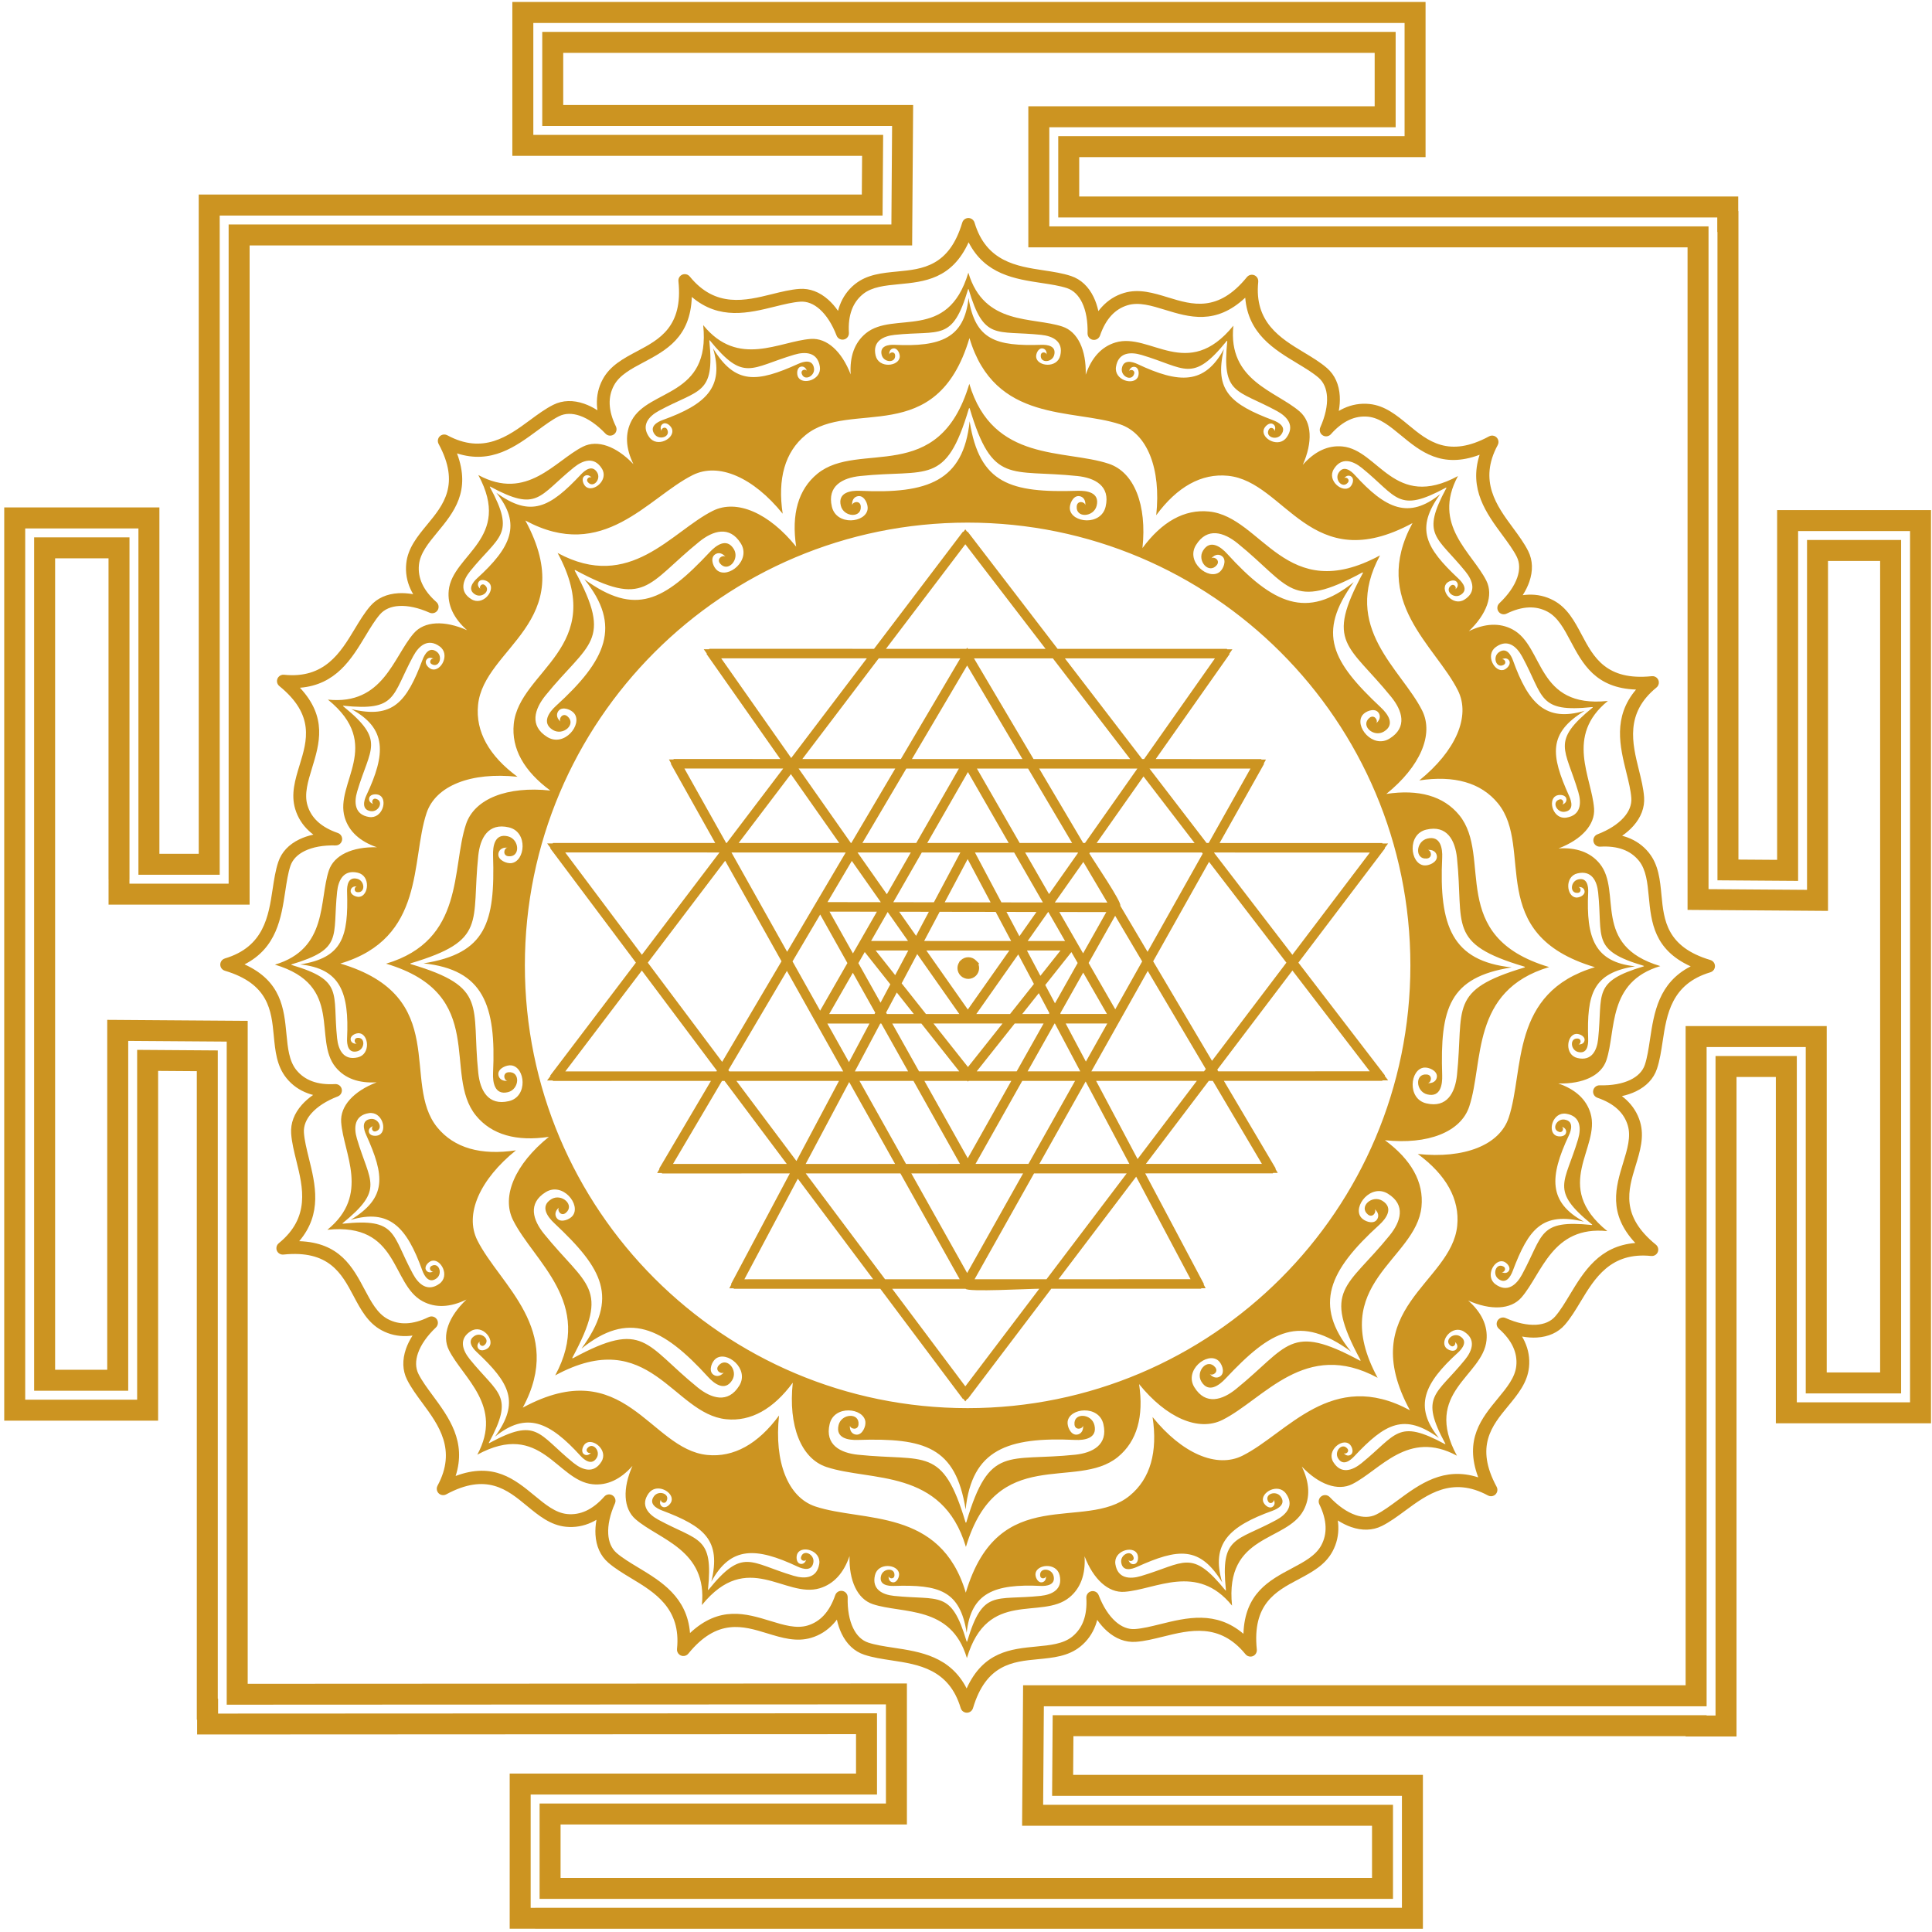 <?xml version="1.0" encoding="UTF-8" standalone="no"?>
<svg
   xmlns:dc="http://purl.org/dc/elements/1.1/"
   xmlns:cc="http://creativecommons.org/ns#"
   xmlns:rdf="http://www.w3.org/1999/02/22-rdf-syntax-ns#"
   xmlns:svg="http://www.w3.org/2000/svg"
   xmlns="http://www.w3.org/2000/svg"
   viewBox="0 0 348 348"
   height="348"
   width="348"
   xml:space="preserve"
   id="svg2"
   version="1.1"><defs
     id="defs6" /><g
     transform="matrix(1.333,0,0,-1.333,0,348)"
     id="g10"><g
       transform="scale(0.1)"
       id="g12"><path
         id="path14"
         style="fill:#cc9421;fill-opacity:1;fill-rule:evenodd;stroke:none"
         d="m 1310,2153.82 c 34.26,-115.11 139.08,-95.11 203.32,-116.5 37.14,-12.36 55.75,-60.19 49.05,-122.86 28.24,38.32 61.06,56.9 97.05,53.27 77.83,-7.83 111.32,-138.55 249.23,-63.93 -57.17,-105.63 31.09,-165.6 61.4,-226.15 17.51,-35.01 -3.16,-81.97 -52.21,-121.56 47.07,7.12 83.41,-2.95 106.3,-30.96 49.49,-60.57 -19.26,-176.69 131.03,-221.43 -115.12,-34.27 -95.12,-139.09 -116.5,-203.33 -12.37,-37.14 -60.19,-55.74 -122.87,-49.05 38.32,-28.24 56.9,-61.054 53.28,-97.047 -7.84,-77.828 -138.56,-111.324 -63.93,-249.234 -105.64,57.172 -165.61,-31.094 -226.16,-61.394 -35,-17.516 -81.97,3.148 -121.56,52.203 7.13,-47.067 -2.94,-83.41 -30.95,-106.297 -60.57,-49.492 -176.69,19.258 -221.44,-131.031 -34.27,115.121 -139.09,95.113 -203.33,116.503 -37.13,12.364 -55.74,60.192 -49.04,122.872 -28.24,-38.325 -61.061,-56.907 -97.049,-53.282 -77.828,7.836 -111.328,138.555 -249.238,63.93 57.172,105.637 -31.094,165.609 -61.391,226.156 -17.519,35.004 3.149,81.971 52.199,121.561 -47.066,-7.13 -83.41,2.94 -106.296,30.95 -49.493,60.58 19.257,176.69 -131.028,221.44 115.117,34.27 95.113,139.09 116.5,203.33 12.363,37.13 60.192,55.74 122.871,49.04 -38.324,28.24 -56.902,61.06 -53.281,97.05 7.836,77.83 138.559,111.33 63.93,249.24 105.636,-57.17 165.609,31.09 226.156,61.39 35.004,17.52 81.977,-3.15 121.567,-52.2 -7.13,47.06 2.94,83.41 30.95,106.3 60.57,49.49 176.69,-19.26 221.44,131.02 z m 157.1,-49.44 c 7.86,22.91 21.33,37.8 40.23,43.49 46.85,14.09 97.48,-53.41 159.29,22.7 -7.75,-74.7 57.59,-88.22 89.58,-115.96 16.59,-14.36 17.74,-41.63 4.21,-72.06 16.04,18.16 34.17,26.76 53.82,24.78 48.66,-4.9 69.61,-86.64 155.85,-39.97 -35.75,-66.06 19.44,-103.56 38.38,-141.42 9.83,-19.62 0.46,-45.26 -23.69,-68.19 21.77,10.63 41.81,11.64 59.21,2.3 43.09,-23.15 31.16,-106.69 128.68,-96.58 -58.3,-47.34 -21.66,-103.11 -18.64,-145.34 1.56,-21.88 -16.91,-41.98 -47.98,-53.93 24.17,1.5 43.08,-5.24 55.57,-20.53 30.95,-37.88 -12.04,-110.49 81.93,-138.47 -71.98,-21.43 -59.47,-86.97 -72.85,-127.15 -6.92,-20.81 -31.68,-32.31 -64.97,-31.46 22.92,-7.86 37.8,-21.33 43.49,-40.23 14.09,-46.84 -53.41,-97.48 22.71,-159.286 -74.71,7.75 -88.23,-57.59 -115.96,-89.582 -14.37,-16.586 -41.64,-17.742 -72.07,-4.215 18.16,-16.035 26.77,-34.168 24.78,-53.812 -4.89,-48.664 -86.63,-69.613 -39.97,-155.852 -66.05,35.746 -103.56,-19.445 -141.41,-38.386 -19.63,-9.825 -45.26,-0.454 -68.2,23.691 10.64,-21.77 11.65,-41.809 2.3,-59.203 -23.14,-43.09 -106.68,-31.16 -96.57,-128.692 -47.34,58.305 -103.11,21.668 -145.34,18.653 -21.89,-1.563 -41.98,16.902 -53.93,47.98 1.49,-24.179 -5.25,-43.082 -20.54,-55.578 -37.88,-30.945 -110.49,12.043 -138.47,-81.93 -21.43,71.985 -86.97,59.473 -127.14,72.852 -20.82,6.926 -32.32,31.68 -31.46,64.973 -7.87,-22.918 -21.33,-37.801 -40.24,-43.493 -46.84,-14.093 -97.47,53.407 -159.282,-22.71 7.75,74.707 -57.59,88.23 -89.582,115.964 -16.586,14.368 -17.742,41.633 -4.211,72.063 -16.035,-18.156 -34.172,-26.762 -53.816,-24.777 -48.664,4.894 -69.61,86.636 -155.848,39.968 35.742,66.055 -19.449,103.559 -38.391,141.414 -9.824,19.625 -0.453,45.262 23.692,68.196 -21.766,-10.637 -41.809,-11.645 -59.203,-2.301 -43.09,23.148 -31.161,106.687 -128.688,96.578 58.301,47.34 21.664,103.105 18.652,145.335 -1.566,21.89 16.899,41.99 47.977,53.93 -24.18,-1.49 -43.082,5.25 -55.578,20.54 -30.942,37.88 12.043,110.49 -81.93,138.47 71.988,21.43 59.473,86.97 72.852,127.14 6.926,20.82 31.683,32.32 64.972,31.46 -22.914,7.87 -37.8,21.34 -43.492,40.24 -14.094,46.84 53.406,97.47 -22.707,159.28 74.707,-7.75 88.227,57.59 115.961,89.59 14.367,16.58 41.637,17.74 72.063,4.21 -18.157,16.03 -26.758,34.17 -24.778,53.81 4.895,48.67 86.637,69.61 39.969,155.85 66.055,-35.74 103.559,19.45 141.418,38.39 19.625,9.82 45.258,0.45 68.191,-23.69 -10.632,21.77 -11.644,41.81 -2.296,59.2 23.148,43.09 106.683,31.16 96.574,128.69 47.344,-58.3 103.111,-21.66 145.341,-18.65 21.89,1.56 41.98,-16.9 53.93,-47.98 -1.49,24.18 5.24,43.08 20.53,55.58 37.88,30.94 110.49,-12.04 138.47,81.93 21.43,-71.99 86.97,-59.47 127.15,-72.85 20.81,-6.93 32.32,-31.69 31.46,-64.97 z m 190.39,45.37 c -46.58,-57.36 -55.58,-36.34 -114.96,-18.72 -15.29,4.54 -31.38,3.33 -34.51,-15.96 -2.89,-17.96 23.11,-25.58 29.32,-14.41 2.13,3.83 1.97,11.88 -2.71,13.85 -2.69,1.13 -7.03,0.64 -9.02,-5.21 1.93,2.88 8.53,1.28 6.9,-3.93 -3.34,-10.67 -18.3,-3.33 -16.59,7.45 1.97,12.44 13.98,9.27 21.25,5.84 56.3,-26.5 90.52,-27.81 116.65,20.26 -13.49,-56.17 9.34,-74.55 66.65,-96.19 7.52,-2.84 18.3,-8.96 10.91,-19.15 -6.43,-8.83 -22.19,-3.44 -17.01,6.46 2.53,4.84 8.33,1.3 7.67,-2.1 2.72,5.55 0,8.96 -2.71,10.06 -4.7,1.91 -10.5,-3.67 -11.7,-7.87 -3.52,-12.29 20.26,-25.29 30.9,-10.54 11.45,15.85 0.92,28.09 -13.1,35.68 -54.32,29.46 -74.57,21.57 -67.05,94.55 -0.02,-0.13 -0.13,0.91 -0.89,-0.07 z m 296.19,-198.14 c -64.99,-35.17 -65.26,-12.31 -113.38,26.69 -12.39,10.06 -27.72,15.09 -37.99,-1.54 -9.54,-15.47 11.57,-32.48 21.57,-24.53 3.43,2.73 6.37,10.22 2.8,13.83 -2.05,2.08 -6.25,3.3 -10.32,-1.35 2.88,1.91 8.36,-2.08 4.85,-6.28 -7.16,-8.57 -18.17,3.93 -12.46,13.24 6.58,10.74 16.46,3.2 21.86,-2.74 41.87,-46.03 73,-60.33 115.53,-25.93 -33.96,-46.73 -19.9,-72.45 24.77,-114.36 5.86,-5.5 13.48,-15.29 2.73,-21.87 -9.31,-5.7 -21.8,5.31 -13.23,12.47 4.19,3.5 8.19,-1.97 6.28,-4.86 4.64,4.07 3.43,8.27 1.35,10.33 -3.61,3.56 -11.1,0.62 -13.83,-2.81 -7.94,-10 9.06,-31.11 24.53,-21.56 16.64,10.27 11.59,25.59 1.55,37.98 -38.92,48 -60.65,48.47 -25.77,113.02 -0.07,-0.12 0.22,0.87 -0.84,0.27 z m 197.81,-296.41 c -73.51,-7.63 -65,13.62 -94.53,68.05 -7.61,14.03 -19.83,24.55 -35.69,13.11 -14.75,-10.64 -1.74,-34.42 10.54,-30.91 4.21,1.21 9.79,7 7.88,11.71 -1.1,2.7 -4.51,5.43 -10.06,2.7 3.4,0.66 6.94,-5.13 2.09,-7.66 -9.89,-5.18 -15.29,10.58 -6.45,17 10.18,7.41 16.43,-3.34 19.15,-10.9 21.07,-58.55 44.35,-83.67 96.81,-68.16 -49.25,-30.18 -46.11,-59.32 -20.88,-115.14 3.31,-7.32 6.6,-19.29 -5.84,-21.25 -10.79,-1.71 -18.12,13.25 -7.46,16.58 5.22,1.64 6.81,-4.95 3.94,-6.9 5.85,2 6.33,6.34 5.2,9.03 -1.97,4.68 -10.02,4.83 -13.84,2.7 -11.17,-6.2 -3.55,-32.21 14.4,-29.3 19.3,3.12 20.51,19.21 15.97,34.5 -17.58,59.25 -37.47,67.99 19.44,114.27 -0.11,-0.08 0.55,0.73 -0.67,0.57 z m 69.32,-349.54 c -70.83,21.08 -54.85,37.45 -61.29,99.05 -1.65,15.87 -8.93,30.27 -27.95,25.77 -17.7,-4.19 -14.79,-31.14 -2.1,-32.6 4.35,-0.49 11.73,2.72 11.76,7.8 0.02,2.92 -2.09,6.75 -8.25,6.35 3.39,-0.69 4.44,-7.39 -1,-7.88 -11.13,-1 -10.08,15.62 0.53,18.18 12.26,2.94 13.91,-9.38 13.53,-17.4 -2.93,-62.15 8.95,-94.27 63.36,-100.02 -57.05,-9.03 -65.3,-37.16 -63.36,-98.38 0.26,-8.04 -1.27,-20.35 -13.53,-17.4 -10.61,2.54 -11.66,19.17 -0.53,18.17 5.44,-0.49 4.39,-7.19 1,-7.88 6.16,-0.4 8.27,3.43 8.25,6.35 -0.03,5.07 -7.41,8.29 -11.76,7.79 -12.69,-1.45 -15.6,-28.4 2.1,-32.58 19.02,-4.51 26.3,9.9 27.95,25.76 6.43,61.47 -8.61,77.15 61.69,98.14 -0.13,-0.04 0.79,0.46 -0.4,0.78 z m -69.72,-349.461 c -57.36,46.581 -36.34,55.591 -18.71,114.961 4.53,15.29 3.33,31.38 -15.97,34.51 -17.95,2.9 -25.58,-23.11 -14.41,-29.31 3.84,-2.14 11.88,-1.98 13.85,2.7 1.13,2.69 0.65,7.03 -5.2,9.03 2.87,-1.94 1.28,-8.54 -3.94,-6.91 -10.66,3.34 -3.33,18.3 7.45,16.59 12.45,-1.97 9.27,-13.98 5.84,-21.25 -26.49,-56.3 -27.8,-90.516 20.27,-116.653 -56.18,13.488 -74.56,-9.336 -96.19,-66.644 -2.84,-7.524 -8.97,-18.301 -19.15,-10.907 -8.84,6.422 -3.45,22.184 6.45,17.004 4.84,-2.531 1.31,-8.324 -2.09,-7.664 5.55,-2.726 8.96,0 10.06,2.707 1.91,4.7 -3.67,10.496 -7.88,11.703 -12.29,3.512 -25.29,-20.269 -10.54,-30.906 15.85,-11.445 28.09,-0.922 35.68,13.102 29.47,54.324 21.58,74.566 94.56,67.054 -0.13,0.02 0.9,0.125 -0.08,0.883 z M 1952.95,660.012 c -35.17,64.992 -12.3,65.261 26.7,113.375 10.05,12.394 15.09,27.722 -1.54,37.992 -15.48,9.547 -32.48,-11.566 -24.53,-21.566 2.72,-3.43 10.22,-6.372 13.83,-2.801 2.07,2.047 3.29,6.254 -1.35,10.324 1.9,-2.887 -2.09,-8.367 -6.28,-4.859 -8.58,7.164 3.92,18.171 13.23,12.464 10.74,-6.578 3.2,-16.461 -2.74,-21.863 -46.02,-41.871 -60.33,-72.992 -25.92,-115.527 -46.73,33.961 -72.45,19.902 -114.37,-24.766 -5.49,-5.867 -15.29,-13.484 -21.87,-2.738 -5.7,9.312 5.31,21.805 12.47,13.23 3.51,-4.187 -1.97,-8.187 -4.86,-6.277 4.08,-4.637 8.28,-3.426 10.33,-1.352 3.56,3.618 0.63,11.106 -2.8,13.829 -10,7.949 -31.12,-9.051 -21.57,-24.524 10.27,-16.637 25.6,-11.594 37.99,-1.551 48,38.922 48.47,60.645 113.02,25.774 -0.13,0.066 0.87,-0.227 0.26,0.836 z M 1656.54,462.203 c -7.62,73.504 13.62,65 68.06,94.524 14.03,7.613 24.54,19.836 13.11,35.691 -10.64,14.75 -34.43,1.746 -30.91,-10.539 1.2,-4.211 7,-9.793 11.7,-7.879 2.7,1.102 5.43,4.516 2.7,10.063 0.67,-3.403 -5.13,-6.942 -7.66,-2.094 -5.18,9.894 10.59,15.289 17,6.453 7.41,-10.184 -3.33,-16.43 -10.9,-19.152 -58.54,-21.071 -83.67,-44.344 -68.16,-96.813 -30.18,49.258 -59.32,46.117 -115.14,20.883 -7.32,-3.305 -19.28,-6.602 -21.25,5.84 -1.71,10.789 13.25,18.117 16.58,7.457 1.65,-5.215 -4.95,-6.809 -6.89,-3.938 1.99,-5.851 6.33,-6.332 9.02,-5.199 4.68,1.969 4.84,10.016 2.7,13.84 -6.19,11.172 -32.2,3.551 -29.3,-14.402 3.12,-19.297 19.21,-20.504 34.5,-15.969 59.25,17.582 67.99,37.476 114.28,-19.442 -0.09,0.11 0.72,-0.547 0.56,0.676 z M 1307,392.879 c 21.09,70.828 37.45,54.851 99.05,61.289 15.87,1.656 30.27,8.93 25.77,27.957 -4.19,17.695 -31.14,14.785 -32.59,2.09 -0.5,-4.348 2.72,-11.727 7.8,-11.758 2.92,-0.016 6.74,2.094 6.34,8.258 -0.68,-3.391 -7.39,-4.442 -7.87,1 -1,11.129 15.62,10.078 18.17,-0.539 2.95,-12.25 -9.37,-13.906 -17.4,-13.528 -62.14,2.934 -94.27,-8.945 -100.02,-63.355 -9.03,57.051 -37.15,65.301 -98.38,63.355 -8.04,-0.257 -20.34,1.278 -17.4,13.528 2.55,10.617 19.17,11.668 18.17,0.539 -0.48,-5.442 -7.18,-4.391 -7.87,-1 -0.4,-6.164 3.43,-8.274 6.34,-8.258 5.08,0.031 8.3,7.41 7.8,11.758 -1.45,12.695 -28.4,15.605 -32.59,-2.09 -4.5,-19.027 9.9,-26.301 25.77,-27.957 61.46,-6.426 77.14,8.609 98.13,-61.691 -0.04,0.132 0.46,-0.782 0.78,0.402 z m -349.457,69.719 c 46.577,57.363 55.587,36.34 114.957,18.715 15.3,-4.536 31.39,-3.329 34.51,15.968 2.9,17.953 -23.1,25.578 -29.31,14.41 -2.13,-3.836 -1.97,-11.882 2.7,-13.851 2.69,-1.133 7.04,-0.645 9.03,5.203 -1.94,-2.875 -8.53,-1.277 -6.9,3.937 3.34,10.661 18.29,3.329 16.58,-7.453 -1.96,-12.441 -13.97,-9.265 -21.24,-5.836 -56.3,26.493 -90.522,27.805 -116.659,-20.265 13.492,56.172 -9.332,74.554 -66.645,96.187 -7.523,2.836 -18.3,8.965 -10.906,19.153 6.422,8.836 22.188,3.441 17.004,-6.457 -2.531,-4.836 -8.324,-1.305 -7.66,2.097 -2.727,-5.551 0,-8.961 2.707,-10.066 4.699,-1.91 10.496,3.676 11.699,7.883 3.512,12.285 -20.265,25.285 -30.906,10.539 -11.445,-15.852 -0.922,-28.09 13.101,-35.684 54.329,-29.465 74.571,-21.574 67.059,-94.555 0.02,0.129 0.125,-0.902 0.879,0.075 z M 661.359,660.742 c 64.989,35.168 65.262,12.301 113.371,-26.699 12.395,-10.051 27.727,-15.09 37.993,1.543 9.55,15.477 -11.567,32.48 -21.567,24.527 -3.426,-2.722 -6.371,-10.218 -2.801,-13.828 2.047,-2.078 6.258,-3.293 10.329,1.348 -2.891,-1.906 -8.371,2.086 -4.864,6.281 7.164,8.574 18.172,-3.926 12.469,-13.234 -6.582,-10.739 -16.465,-3.203 -21.867,2.734 -41.867,46.031 -72.992,60.336 -115.527,25.926 33.96,46.73 19.902,72.453 -24.762,114.371 -5.867,5.492 -13.485,15.289 -2.738,21.867 9.308,5.699 21.8,-5.308 13.226,-12.469 -4.183,-3.504 -8.187,1.973 -6.273,4.864 -4.641,-4.078 -3.43,-8.282 -1.352,-10.332 3.617,-3.563 11.102,-0.629 13.824,2.804 7.95,10 -9.05,31.118 -24.519,21.563 -16.637,-10.27 -11.598,-25.594 -1.551,-37.985 38.918,-48.003 60.641,-48.468 25.77,-113.019 0.066,0.125 -0.223,-0.871 0.839,-0.262 z M 463.547,957.148 c 73.504,7.622 65,-13.617 94.523,-68.054 7.614,-14.028 19.84,-24.547 35.692,-13.114 14.75,10.645 1.746,34.43 -10.539,30.918 -4.207,-1.21 -9.789,-7.003 -7.875,-11.71 1.097,-2.696 4.511,-5.43 10.062,-2.7 -3.406,-0.664 -6.945,5.129 -2.094,7.66 9.891,5.184 15.286,-10.582 6.454,-17 -10.188,-7.406 -16.434,3.336 -19.157,10.899 -21.07,58.547 -44.343,83.672 -96.808,68.16 49.254,30.184 46.117,59.323 20.883,115.143 -3.305,7.32 -6.606,19.28 5.839,21.25 10.786,1.71 18.114,-13.25 7.453,-16.58 -5.21,-1.64 -6.808,4.95 -3.933,6.89 -5.856,-1.99 -6.336,-6.33 -5.203,-9.02 1.972,-4.68 10.019,-4.84 13.844,-2.7 11.171,6.19 3.546,32.2 -14.403,29.3 -19.301,-3.12 -20.508,-19.21 -15.972,-34.5 17.585,-59.25 37.476,-67.99 -19.438,-114.275 0.105,0.082 -0.551,-0.727 0.672,-0.567 z m -69.324,349.542 c 70.828,-21.08 54.851,-37.45 61.289,-99.05 1.656,-15.87 8.929,-30.27 27.957,-25.77 17.699,4.19 14.785,31.14 2.094,32.59 -4.348,0.5 -11.731,-2.71 -11.758,-7.8 -0.02,-2.91 2.09,-6.74 8.258,-6.34 -3.395,0.68 -4.446,7.39 0.996,7.88 11.129,1 10.082,-15.63 -0.536,-18.18 -12.253,-2.95 -13.91,9.37 -13.531,17.4 2.934,62.15 -8.945,94.27 -63.355,100.02 57.051,9.03 65.304,37.15 63.355,98.38 -0.258,8.04 1.278,20.34 13.531,17.4 10.618,-2.55 11.665,-19.17 0.536,-18.17 -5.442,0.48 -4.391,7.18 -0.996,7.88 -6.168,0.39 -8.278,-3.43 -8.258,-6.35 0.027,-5.08 7.41,-8.3 11.758,-7.79 12.691,1.44 15.605,28.39 -2.094,32.58 -19.028,4.5 -26.301,-9.9 -27.957,-25.76 -6.426,-61.47 8.609,-77.15 -61.692,-98.14 0.133,0.04 -0.781,-0.46 0.403,-0.78 z m 69.718,349.46 c 57.364,-46.58 36.34,-55.59 18.719,-114.96 -4.539,-15.3 -3.332,-31.39 15.965,-34.51 17.953,-2.9 25.578,23.11 14.41,29.31 -3.836,2.14 -11.883,1.97 -13.851,-2.7 -1.133,-2.69 -0.645,-7.04 5.207,-9.03 -2.879,1.94 -1.282,8.53 3.933,6.9 10.664,-3.34 3.332,-18.29 -7.453,-16.59 -12.441,1.97 -9.266,13.98 -5.836,21.25 26.492,56.31 27.805,90.52 -20.265,116.66 56.171,-13.49 74.554,9.33 96.187,66.65 2.84,7.52 8.965,18.3 19.156,10.9 8.832,-6.42 3.442,-22.19 -6.457,-17 -4.84,2.53 -1.308,8.32 2.098,7.66 -5.551,2.72 -8.965,0 -10.066,-2.71 -1.911,-4.7 3.671,-10.5 7.878,-11.7 12.286,-3.51 25.289,20.27 10.539,30.91 -15.851,11.44 -28.089,0.92 -35.683,-13.1 -29.465,-54.33 -21.574,-74.57 -94.555,-67.06 0.133,-0.02 -0.902,-0.13 0.074,-0.88 z m 198.145,296.18 c 35.168,-64.99 12.305,-65.26 -26.699,-113.37 -10.051,-12.39 -15.09,-27.73 1.543,-37.99 15.476,-9.55 32.48,11.57 24.531,21.57 -2.727,3.42 -10.223,6.37 -13.832,2.8 -2.078,-2.05 -3.293,-6.26 1.351,-10.33 -1.91,2.89 2.083,8.37 6.282,4.86 8.57,-7.16 -3.93,-18.17 -13.239,-12.47 -10.738,6.58 -3.203,16.47 2.739,21.87 46.027,41.87 60.332,72.99 25.926,115.53 46.726,-33.96 72.449,-19.91 114.367,24.76 5.496,5.87 15.289,13.48 21.867,2.74 5.699,-9.31 -5.309,-21.8 -12.469,-13.23 -3.5,4.18 1.973,8.19 4.863,6.27 -4.074,4.64 -8.277,3.43 -10.332,1.36 -3.562,-3.62 -0.625,-11.11 2.809,-13.83 9.996,-7.95 31.113,9.05 21.559,24.52 -10.266,16.64 -25.59,11.6 -37.985,1.55 -48,-38.92 -48.469,-60.64 -113.015,-25.77 0.121,-0.06 -0.875,0.22 -0.266,-0.84 z m 296.406,197.81 c 7.625,-73.5 -13.617,-65 -68.054,-94.52 -14.028,-7.61 -24.547,-19.84 -13.11,-35.69 10.645,-14.75 34.426,-1.75 30.914,10.54 -1.211,4.21 -7.004,9.79 -11.711,7.87 -2.695,-1.09 -5.429,-4.51 -2.699,-10.06 -0.664,3.41 5.129,6.95 7.66,2.1 5.184,-9.9 -10.582,-15.29 -17,-6.46 -7.406,10.19 3.336,16.44 10.899,19.16 58.547,21.07 83.675,44.34 68.16,96.81 30.183,-49.26 59.319,-46.12 115.149,-20.89 7.32,3.31 19.28,6.61 21.24,-5.84 1.71,-10.78 -13.24,-18.11 -16.58,-7.45 -1.64,5.21 4.96,6.81 6.9,3.93 -1.99,5.86 -6.34,6.34 -9.03,5.21 -4.68,-1.97 -4.83,-10.02 -2.7,-13.85 6.2,-11.17 32.21,-3.54 29.3,14.41 -3.12,19.3 -19.2,20.5 -34.49,15.97 -59.25,-17.59 -68,-37.48 -114.281,19.44 0.086,-0.11 -0.723,0.54 -0.567,-0.68 z m 349.548,69.33 c -21.09,-70.83 -37.46,-54.85 -99.06,-61.29 -15.87,-1.66 -30.27,-8.93 -25.77,-27.96 4.19,-17.7 31.14,-14.78 32.6,-2.09 0.49,4.35 -2.72,11.73 -7.8,11.76 -2.92,0.02 -6.75,-2.09 -6.35,-8.26 0.69,3.39 7.39,4.44 7.88,-1 1,-11.13 -15.62,-10.08 -18.18,0.54 -2.94,12.25 9.38,13.91 17.41,13.53 62.14,-2.93 94.27,8.94 100.01,63.35 9.04,-57.05 37.16,-65.3 98.38,-63.35 8.04,0.26 20.35,-1.28 17.41,-13.53 -2.55,-10.62 -19.18,-11.67 -18.18,-0.54 0.49,5.44 7.19,4.39 7.88,1 0.4,6.17 -3.43,8.28 -6.34,8.26 -5.08,-0.03 -8.3,-7.41 -7.8,-11.76 1.45,-12.69 28.4,-15.61 32.58,2.09 4.51,19.03 -9.89,26.3 -25.76,27.96 -61.47,6.43 -77.15,-8.61 -98.13,61.69 0.03,-0.13 -0.46,0.78 -0.78,-0.4" /><path
         id="path16"
         style="fill:#cc9421;fill-opacity:1;fill-rule:nonzero;stroke:none"
         d="m 1484.19,2190.25 c 1.56,2.07 3.2,4.03 4.92,5.88 8.23,8.9 18.14,15.19 29.67,18.66 20.17,6.06 39.63,0.1 60,-6.14 32.21,-9.86 67.08,-20.54 106.15,27.58 3.01,3.7 8.45,4.26 12.14,1.25 2.35,-1.9 3.43,-4.78 3.14,-7.57 h 0.01 c -5.68,-54.81 30.04,-76.35 61.68,-95.43 11.31,-6.82 22.16,-13.36 31.21,-21.2 10.65,-9.24 16.38,-22.37 17.29,-37.88 0.37,-6.31 -0.08,-13.02 -1.33,-20.04 2.23,1.32 4.48,2.5 6.77,3.56 10.98,5.05 22.52,7.05 34.53,5.85 21.02,-2.12 36.71,-15.07 53.13,-28.62 25.98,-21.44 54.1,-44.64 108.64,-15.13 4.2,2.26 9.44,0.69 11.7,-3.52 1.43,-2.66 1.32,-5.73 -0.01,-8.21 -26.21,-48.46 -1.45,-82.04 20.48,-111.77 7.83,-10.63 15.34,-20.81 20.7,-31.52 6.3,-12.6 6.57,-26.89 1.48,-41.54 l -0.01,-0.03 h 0.01 c -2.08,-5.98 -5.07,-12.03 -8.91,-18.04 2.58,0.36 5.13,0.59 7.67,0.7 12.07,0.46 23.49,-2.11 34.12,-7.81 18.63,-10.01 28.17,-27.97 38.15,-46.77 15.8,-29.75 32.9,-61.94 94.53,-55.56 4.75,0.49 8.99,-2.96 9.47,-7.71 0.32,-3.1 -1.05,-5.99 -3.36,-7.76 -42.52,-34.68 -32.51,-75.12 -23.65,-110.93 3.19,-12.88 6.25,-25.23 7.09,-37.04 1.01,-14.06 -4.22,-27.38 -14.54,-38.98 -4.2,-4.73 -9.27,-9.16 -15.13,-13.24 2.5,-0.65 4.93,-1.4 7.29,-2.27 11.36,-4.2 20.95,-10.95 28.58,-20.29 0.16,-0.19 0.3,-0.38 0.43,-0.57 12.96,-16.24 14.89,-36.29 16.89,-57.26 3.21,-33.52 6.68,-69.79 66.09,-87.48 4.58,-1.37 7.18,-6.18 5.82,-10.76 -0.87,-2.94 -3.17,-5.06 -5.91,-5.85 -52.71,-15.73 -58.94,-56.95 -64.45,-93.45 -1.97,-13.02 -3.86,-25.51 -7.67,-36.93 -4.45,-13.4 -14.38,-23.72 -28.35,-30.48 -5.7,-2.76 -12.09,-4.92 -19.06,-6.45 2.07,-1.56 4.03,-3.2 5.89,-4.91 8.9,-8.24 15.18,-18.14 18.65,-29.68 6.07,-20.17 0.1,-39.63 -6.13,-60 -9.87,-32.21 -20.54,-67.074 27.58,-106.148 3.69,-3.008 4.26,-8.449 1.25,-12.145 -1.9,-2.344 -4.78,-3.429 -7.58,-3.14 v -0.008 c -54.8,5.683 -76.35,-30.039 -95.43,-61.676 -6.82,-11.316 -13.36,-22.16 -21.2,-31.207 -9.23,-10.656 -22.37,-16.387 -37.87,-17.293 -6.31,-0.367 -13.03,0.082 -20.04,1.336 1.31,-2.231 2.5,-4.492 3.56,-6.777 5.05,-10.977 7.05,-22.524 5.84,-34.532 -2.11,-21.019 -15.06,-36.707 -28.61,-53.129 -21.44,-25.98 -44.64,-54.101 -15.13,-108.636 2.26,-4.203 0.68,-9.446 -3.52,-11.707 -2.66,-1.426 -5.74,-1.321 -8.22,0.015 -48.45,26.211 -82.04,1.453 -111.77,-20.48 -10.62,-7.832 -20.8,-15.34 -31.51,-20.699 -12.6,-6.301 -26.9,-6.571 -41.55,-1.485 l -0.02,0.016 -0.01,-0.016 c -5.98,2.078 -12.03,5.071 -18.03,8.91 0.36,-2.574 0.59,-5.132 0.69,-7.668 0.46,-12.066 -2.1,-23.492 -7.81,-34.117 -10,-18.629 -27.97,-28.176 -46.77,-38.156 -29.74,-15.797 -61.94,-32.898 -55.55,-94.527 0.49,-4.746 -2.97,-8.989 -7.71,-9.477 -3.11,-0.312 -6,1.055 -7.76,3.363 -34.69,42.524 -75.12,32.516 -110.93,23.653 -12.89,-3.188 -25.24,-6.25 -37.04,-7.09 -14.07,-1.004 -27.39,4.226 -38.99,14.543 -4.72,4.199 -9.16,9.269 -13.24,15.129 -0.64,-2.5 -1.4,-4.934 -2.27,-7.293 -4.2,-11.356 -10.95,-20.949 -20.29,-28.582 -0.18,-0.153 -0.37,-0.293 -0.56,-0.422 -16.25,-12.961 -36.29,-14.891 -57.27,-16.895 -33.51,-3.207 -69.79,-6.683 -87.48,-66.09 -1.36,-4.578 -6.18,-7.183 -10.75,-5.82 -2.94,0.875 -5.07,3.168 -5.85,5.914 -15.74,52.703 -56.95,58.938 -93.45,64.449 -13.03,1.969 -25.51,3.86 -36.94,7.665 -13.4,4.457 -23.71,14.386 -30.47,28.351 -2.76,5.699 -4.92,12.094 -6.45,19.066 -1.56,-2.07 -3.2,-4.031 -4.92,-5.89 -8.23,-8.899 -18.14,-15.18 -29.67,-18.652 -20.17,-6.067 -39.63,-0.106 -60,6.128 -32.22,9.868 -67.08,20.543 -106.155,-27.578 -3.007,-3.695 -8.449,-4.258 -12.144,-1.25 -2.34,1.899 -3.426,4.782 -3.141,7.575 h -0.004 c 5.68,54.804 -30.043,76.347 -61.679,95.429 -11.313,6.824 -22.16,13.363 -31.203,21.203 -10.661,9.235 -16.391,22.368 -17.297,37.875 -0.364,6.305 0.082,13.024 1.336,20.039 -2.231,-1.316 -4.489,-2.504 -6.778,-3.558 -10.976,-5.051 -22.519,-7.051 -34.527,-5.848 -21.023,2.117 -36.711,15.063 -53.133,28.613 -25.98,21.442 -54.101,44.645 -108.637,15.133 -4.203,-2.258 -9.445,-0.683 -11.707,3.516 -1.425,2.664 -1.316,5.742 0.016,8.215 26.215,48.461 1.453,82.043 -20.48,111.777 -7.832,10.621 -15.34,20.801 -20.696,31.512 -6.304,12.597 -6.57,26.894 -1.488,41.543 l 0.016,0.027 -0.016,0.004 c 2.078,5.984 5.074,12.031 8.91,18.035 -2.574,-0.363 -5.133,-0.59 -7.668,-0.691 -12.066,-0.465 -23.492,2.097 -34.117,7.808 -18.629,10.004 -28.172,27.969 -38.152,46.77 -15.801,29.746 -32.903,61.937 -94.532,55.551 -4.746,-0.485 -8.988,2.968 -9.472,7.714 -0.317,3.106 1.051,5.997 3.363,7.758 42.52,34.692 32.516,75.117 23.648,110.927 -3.187,12.89 -6.25,25.24 -7.089,37.05 -1.004,14.06 4.226,27.38 14.543,38.98 4.199,4.72 9.269,9.16 15.132,13.24 -2.504,0.64 -4.937,1.4 -7.293,2.27 -11.355,4.2 -20.953,10.95 -28.586,20.29 -0.148,0.18 -0.292,0.38 -0.421,0.56 -12.961,16.25 -14.887,36.29 -16.895,57.27 -3.207,33.51 -6.684,69.79 -66.09,87.48 -4.574,1.36 -7.183,6.18 -5.82,10.75 0.875,2.95 3.168,5.07 5.914,5.85 52.703,15.74 58.937,56.95 64.449,93.45 1.973,13.03 3.86,25.52 7.664,36.94 4.457,13.4 14.387,23.71 28.352,30.47 5.699,2.77 12.097,4.92 19.07,6.45 -2.074,1.57 -4.035,3.2 -5.89,4.92 -8.903,8.24 -15.18,18.14 -18.657,29.67 -6.066,20.18 -0.105,39.64 6.133,60 9.863,32.22 20.543,67.08 -27.578,106.16 -3.699,3 -4.262,8.45 -1.254,12.14 1.902,2.34 4.781,3.43 7.578,3.14 v 0.01 c 54.805,-5.68 76.348,30.04 95.426,61.67 6.824,11.32 13.363,22.16 21.203,31.21 9.234,10.66 22.367,16.39 37.875,17.29 6.305,0.37 13.024,-0.08 20.039,-1.33 -1.312,2.23 -2.5,4.49 -3.555,6.78 -5.054,10.97 -7.054,22.52 -5.847,34.52 2.113,21.02 15.062,36.71 28.613,53.14 21.441,25.98 44.641,54.1 15.129,108.63 -2.258,4.21 -0.684,9.45 3.52,11.71 2.66,1.43 5.738,1.32 8.214,-0.02 48.457,-26.21 82.039,-1.45 111.774,20.48 10.621,7.84 20.801,15.34 31.512,20.7 12.609,6.31 26.921,6.57 41.574,1.48 5.984,-2.07 12.031,-5.07 18.039,-8.9 -0.363,2.57 -0.594,5.13 -0.696,7.67 -0.46,12.06 2.102,23.49 7.809,34.11 10.008,18.63 27.969,28.18 46.77,38.16 29.746,15.8 61.937,32.9 55.554,94.53 -0.484,4.74 2.965,8.99 7.711,9.47 3.106,0.32 5.996,-1.05 7.758,-3.36 34.688,-42.52 75.123,-32.52 110.933,-23.65 12.88,3.19 25.24,6.25 37.04,7.08 14.06,1.01 27.39,-4.21 38.98,-14.53 4.73,-4.2 9.16,-9.27 13.24,-15.13 0.65,2.5 1.4,4.93 2.28,7.29 4.2,11.35 10.94,20.95 20.28,28.58 0.19,0.15 0.38,0.29 0.57,0.42 16.24,12.96 36.29,14.89 57.26,16.9 33.52,3.2 69.8,6.68 87.48,66.09 1.37,4.57 6.18,7.18 10.76,5.82 2.94,-0.88 5.06,-3.17 5.85,-5.92 15.73,-52.7 56.95,-58.93 93.45,-64.45 13.03,-1.97 25.51,-3.86 36.94,-7.66 13.39,-4.46 23.71,-14.39 30.47,-28.35 2.76,-5.7 4.92,-12.1 6.45,-19.06 z m 17.57,-5.82 c -6.37,-6.89 -11.5,-16.03 -15.36,-27.26 l -0.02,0.01 c -1.19,-3.47 -4.51,-5.92 -8.37,-5.83 -4.76,0.11 -8.53,4.06 -8.42,8.83 0.43,16.54 -2.17,30.79 -7.41,41.62 -4.73,9.75 -11.62,16.58 -20.32,19.49 -9.71,3.22 -21.65,5.03 -34.1,6.91 -36.3,5.48 -76.67,11.59 -98.92,55.04 -22.64,-49.77 -59.79,-53.34 -94.42,-56.65 -18.32,-1.76 -35.82,-3.43 -48.12,-13.2 l -0.37,-0.32 c -6.91,-5.65 -11.91,-12.75 -15.01,-21.15 -3.28,-8.87 -4.54,-19.29 -3.81,-31.1 h -0.02 c 0.21,-3.65 -1.93,-7.18 -5.53,-8.56 -4.44,-1.7 -9.43,0.53 -11.13,4.97 -5.91,15.4 -13.77,27.56 -22.77,35.56 -8.09,7.2 -17.08,10.87 -26.26,10.21 -10.39,-0.74 -22.01,-3.62 -34.14,-6.61 -35.62,-8.82 -75.26,-18.63 -112.436,13 -1.844,-54.68 -34.801,-72.19 -65.523,-88.51 -16.446,-8.73 -32.16,-17.08 -39.66,-31.04 -4.227,-7.87 -6.129,-16.35 -5.782,-25.33 0.36,-9.37 3.2,-19.45 8.407,-30.11 l -0.012,-0.01 c 1.601,-3.29 0.98,-7.38 -1.816,-10.04 -3.454,-3.29 -8.926,-3.15 -12.211,0.3 -11.403,12.01 -23.313,20.26 -34.645,24.19 -10.234,3.55 -19.949,3.51 -28.18,-0.61 -9.195,-4.6 -18.894,-11.75 -29.007,-19.21 -29.536,-21.78 -62.399,-46.01 -108.844,-31.02 19.195,-51.2 -4.543,-79.98 -26.684,-106.81 -11.844,-14.35 -23.168,-28.07 -24.754,-43.85 -0.894,-8.88 0.598,-17.44 4.356,-25.61 3.929,-8.53 10.336,-16.71 19.082,-24.48 2.894,-2.41 3.972,-6.54 2.359,-10.16 -1.941,-4.34 -7.047,-6.3 -11.402,-4.36 -15.102,6.72 -29.262,9.77 -41.274,9.07 -10.796,-0.63 -19.738,-4.39 -25.761,-11.34 -6.743,-7.78 -12.957,-18.09 -19.442,-28.84 -18.957,-31.43 -40.054,-66.4 -88.722,-70.32 37.332,-39.95 26.421,-75.63 16.238,-108.88 -5.449,-17.78 -10.652,-34.78 -6.063,-50.05 2.579,-8.55 7.215,-15.88 13.782,-21.96 6.886,-6.37 16.023,-11.5 27.257,-15.36 l -0.007,-0.02 c 3.464,-1.19 5.918,-4.51 5.828,-8.37 -0.114,-4.76 -4.067,-8.53 -8.832,-8.42 -16.535,0.43 -30.793,-2.17 -41.617,-7.41 -9.754,-4.72 -16.586,-11.61 -19.489,-20.32 -3.226,-9.7 -5.035,-21.64 -6.918,-34.1 -5.48,-36.29 -11.593,-76.67 -55.039,-98.91 49.77,-22.64 53.34,-59.79 56.653,-94.43 1.757,-18.31 3.437,-35.81 13.187,-48.1 l 0.336,-0.39 c 5.648,-6.91 12.742,-11.9 21.145,-15.01 8.875,-3.28 19.296,-4.53 31.101,-3.81 v -0.02 c 3.652,0.22 7.184,-1.92 8.559,-5.53 1.699,-4.44 -0.528,-9.42 -4.973,-11.12 -15.387,-5.92 -27.555,-13.78 -35.555,-22.77 -7.199,-8.09 -10.871,-17.09 -10.214,-26.27 0.742,-10.39 3.621,-22.01 6.617,-34.13 8.82,-35.63 18.629,-75.264 -13.008,-112.44 54.683,-1.847 72.195,-34.8 88.512,-65.523 8.734,-16.445 17.082,-32.164 31.043,-39.66 7.871,-4.231 16.351,-6.129 25.328,-5.781 9.371,0.359 19.453,3.195 30.113,8.406 l 0.012,-0.016 c 3.289,1.606 7.379,0.985 10.039,-1.812 3.289,-3.457 3.152,-8.926 -0.305,-12.211 -12.004,-11.403 -20.254,-23.313 -24.187,-34.645 l -0.008,0.004 c -3.551,-10.242 -3.504,-19.953 0.613,-28.183 4.602,-9.196 11.754,-18.899 19.211,-29.008 21.785,-29.535 46.012,-62.399 31.02,-108.844 51.199,19.191 79.984,-4.543 106.812,-26.684 14.352,-11.843 28.074,-23.168 43.855,-24.753 8.879,-0.895 17.438,0.597 25.602,4.351 8.531,3.93 16.719,10.336 24.484,19.086 2.411,2.895 6.543,3.969 10.157,2.356 4.347,-1.942 6.304,-7.047 4.363,-11.399 -6.715,-15.101 -9.77,-29.262 -9.07,-41.273 0.632,-10.797 4.386,-19.743 11.336,-25.762 7.785,-6.742 18.093,-12.957 28.843,-19.441 31.434,-18.961 66.403,-40.055 70.321,-88.727 39.953,37.336 75.629,26.426 108.879,16.242 17.78,-5.449 34.78,-10.652 50.05,-6.062 8.56,2.578 15.88,7.214 21.96,13.781 6.37,6.883 11.5,16.023 15.36,27.258 l 0.02,-0.008 c 1.19,3.461 4.51,5.918 8.37,5.828 4.76,-0.117 8.53,-4.07 8.42,-8.832 -0.43,-16.539 2.17,-30.797 7.41,-41.617 4.72,-9.754 11.61,-16.59 20.32,-19.488 9.7,-3.231 21.64,-5.04 34.1,-6.922 36.29,-5.477 76.67,-11.59 98.92,-55.032 22.64,49.766 59.78,53.336 94.42,56.649 18.31,1.754 35.81,3.437 48.1,13.183 l 0.39,0.34 c 6.91,5.649 11.91,12.742 15.01,21.145 3.28,8.875 4.54,19.297 3.81,31.097 h 0.02 c -0.22,3.657 1.93,7.184 5.53,8.563 4.44,1.699 9.43,-0.527 11.13,-4.973 5.91,-15.39 13.77,-27.554 22.76,-35.554 8.09,-7.2 17.09,-10.875 26.27,-10.215 10.39,0.742 22.01,3.617 34.13,6.617 35.63,8.82 75.27,18.625 112.44,-13.012 1.85,54.688 34.8,72.196 65.52,88.512 16.45,8.738 32.17,17.086 39.66,31.047 4.24,7.871 6.13,16.347 5.79,25.328 -0.36,9.371 -3.2,19.453 -8.41,30.113 l 0.01,0.008 c -1.6,3.293 -0.98,7.383 1.82,10.043 3.45,3.285 8.92,3.152 12.21,-0.309 11.4,-12 23.31,-20.25 34.64,-24.183 V 563.5 c 10.24,-3.555 19.95,-3.504 28.18,0.613 9.2,4.602 18.9,11.754 29.01,19.211 29.54,21.785 62.4,46.008 108.84,31.016 -19.19,51.199 4.55,79.988 26.69,106.812 11.84,14.356 23.17,28.075 24.75,43.86 0.9,8.879 -0.6,17.437 -4.35,25.601 -3.93,8.532 -10.34,16.719 -19.09,24.485 -2.89,2.406 -3.96,6.539 -2.35,10.156 1.94,4.348 7.05,6.305 11.4,4.359 15.1,-6.715 29.26,-9.765 41.27,-9.07 10.8,0.637 19.74,4.391 25.76,11.34 6.74,7.785 12.96,18.09 19.44,28.844 18.96,31.433 40.06,66.402 88.73,70.316 -37.34,39.957 -26.43,75.627 -16.24,108.877 5.45,17.79 10.65,34.79 6.06,50.06 -2.58,8.55 -7.21,15.88 -13.78,21.95 -6.88,6.37 -16.02,11.5 -27.26,15.36 l 0.01,0.03 c -3.46,1.18 -5.92,4.51 -5.83,8.36 0.12,4.76 4.07,8.53 8.83,8.43 16.54,-0.43 30.8,2.16 41.62,7.41 9.75,4.72 16.59,11.61 19.49,20.32 3.23,9.7 5.04,21.64 6.92,34.09 5.48,36.3 11.59,76.68 55.03,98.92 -49.76,22.64 -53.33,59.79 -56.65,94.42 -1.75,18.31 -3.43,35.82 -13.18,48.11 l -0.34,0.39 c -5.65,6.91 -12.74,11.9 -21.14,15 -8.88,3.28 -19.3,4.54 -31.1,3.81 v 0.02 c -3.66,-0.21 -7.19,1.93 -8.56,5.53 -1.7,4.44 0.52,9.43 4.97,11.13 15.39,5.92 27.55,13.77 35.55,22.77 7.2,8.09 10.88,17.08 10.22,26.26 -0.74,10.39 -3.62,22.01 -6.62,34.14 -8.82,35.62 -18.62,75.26 13.01,112.44 -54.69,1.84 -72.19,34.8 -88.51,65.52 -8.74,16.45 -17.08,32.16 -31.05,39.66 -7.87,4.23 -16.35,6.13 -25.32,5.78 -9.38,-0.36 -19.46,-3.2 -30.12,-8.4 l -0.01,0.01 c -3.29,-1.6 -7.38,-0.98 -10.04,1.81 -3.28,3.46 -3.15,8.93 0.31,12.21 12,11.4 20.25,23.32 24.18,34.65 h 0.01 c 3.56,10.23 3.51,19.94 -0.61,28.18 -4.6,9.19 -11.76,18.89 -19.21,29.01 -21.79,29.53 -46.01,62.4 -31.02,108.84 -51.2,-19.19 -79.99,4.54 -106.81,26.68 -14.36,11.85 -28.08,23.17 -43.86,24.76 -8.88,0.89 -17.44,-0.6 -25.6,-4.36 -8.53,-3.92 -16.72,-10.33 -24.49,-19.08 -2.4,-2.9 -6.54,-3.97 -10.15,-2.36 -4.35,1.94 -6.31,7.05 -4.37,11.4 6.72,15.11 9.77,29.26 9.08,41.27 -0.64,10.8 -4.39,19.75 -11.34,25.77 -7.79,6.74 -18.09,12.96 -28.85,19.44 -31.43,18.96 -66.4,40.05 -70.32,88.72 -39.95,-37.33 -75.62,-26.42 -108.87,-16.24 -17.79,5.45 -34.79,10.66 -50.06,6.07 -8.55,-2.58 -15.88,-7.22 -21.95,-13.78 z m 522.07,-175.14 c -0.78,-1.43 -1.96,-2.66 -3.51,-3.49 z m 0.01,0.03 -0.01,-0.03 z M 2010.63,589.863 c -1.43,0.778 -2.66,1.961 -3.49,3.508 z m 0.03,-0.015 -0.03,0.015 z M 591.207,603.055 c 0.777,1.433 1.965,2.664 3.508,3.492 z m -0.016,-0.028 0.016,0.028 z m 13.211,1419.453 c 1.43,-0.77 2.661,-1.96 3.493,-3.5 z m -0.031,0.02 0.031,-0.02 z m 471.469,-150.53 c -6.61,43.63 2.72,77.32 28.69,98.54 56.16,45.88 163.8,-17.85 205.28,121.47 31.78,-106.72 128.95,-88.17 188.5,-108 34.42,-11.46 51.67,-55.8 45.47,-113.9 26.18,35.52 56.6,52.74 89.96,49.38 72.15,-7.26 103.21,-128.44 231.05,-59.26 -52.99,-97.93 28.83,-153.52 56.92,-209.65 16.24,-32.46 -2.92,-76 -48.4,-112.7 43.64,6.61 77.33,-2.72 98.55,-28.69 45.87,-56.16 -17.86,-163.8 121.46,-205.28 -106.71,-31.77 -88.17,-128.95 -108,-188.5 -11.46,-34.42 -55.8,-51.67 -113.91,-45.47 35.53,-26.18 52.76,-56.59 49.4,-89.961 -7.26,-72.148 -128.45,-103.207 -59.27,-231.051 -97.92,52.997 -153.52,-28.824 -209.65,-56.914 -32.45,-16.238 -75.99,2.918 -112.69,48.395 6.61,-43.637 -2.73,-77.324 -28.7,-98.543 -56.15,-45.879 -163.8,17.852 -205.28,-121.469 -31.77,106.715 -128.94,88.172 -188.49,108 -34.43,11.461 -51.68,55.801 -45.47,113.91 -26.18,-35.531 -56.6,-52.754 -89.967,-49.394 -72.148,7.262 -103.203,128.445 -231.051,59.265 52.996,97.926 -28.824,153.524 -56.914,209.653 -16.238,32.449 2.918,75.989 48.395,112.699 -43.633,-6.62 -77.325,2.71 -98.543,28.69 -45.879,56.15 17.851,163.8 -121.469,205.28 106.715,31.77 88.172,128.94 108,188.49 11.465,34.43 55.805,51.67 113.91,45.47 -35.527,26.18 -52.75,56.6 -49.394,89.97 7.265,72.15 128.449,103.2 59.265,231.05 97.926,-53 153.524,28.82 209.653,56.91 32.449,16.24 75.995,-2.91 112.695,-48.39 z m 654.73,-142.74 c -108.27,108.27 -257.84,175.23 -423.05,175.23 -165.22,0 -314.79,-66.96 -423.055,-175.23 -108.27,-108.27 -175.238,-257.84 -175.238,-423.06 0,-165.21 66.968,-314.783 175.238,-423.049 C 992.73,774.852 1142.3,707.883 1307.52,707.883 c 165.21,0 314.78,66.969 423.05,175.238 108.27,108.266 175.24,257.839 175.24,423.049 0,165.22 -66.97,314.79 -175.24,423.06 z m 109.91,107.62 c -96.35,-52.14 -96.75,-18.24 -168.08,39.59 -18.38,14.89 -41.1,22.36 -56.32,-2.3 -14.16,-22.94 17.14,-48.14 31.97,-36.36 5.09,4.04 9.45,15.15 4.16,20.5 -3.04,3.08 -9.27,4.88 -15.32,-2 4.28,2.83 12.41,-3.09 7.22,-9.31 -10.62,-12.71 -26.95,5.82 -18.49,19.62 9.76,15.93 24.4,4.76 32.42,-4.06 62.07,-68.23 108.2,-89.44 171.26,-38.43 -50.34,-69.28 -29.5,-107.41 36.72,-169.55 8.69,-8.16 19.99,-22.67 4.07,-32.42 -13.81,-8.46 -32.34,7.87 -19.63,18.48 6.22,5.19 12.15,-2.93 9.31,-7.21 6.88,6.05 5.08,12.28 2.01,15.31 -5.36,5.29 -16.47,0.93 -20.51,-4.15 -11.78,-14.83 13.43,-46.13 36.36,-31.97 24.66,15.22 17.19,37.95 2.3,56.32 -57.7,71.16 -89.9,71.85 -38.21,167.54 -0.09,-0.17 0.34,1.31 -1.24,0.4 z m 219.15,-532.29 c -105,31.25 -81.32,55.52 -90.86,146.84 -2.47,23.52 -13.25,44.87 -41.45,38.2 -26.23,-6.21 -21.93,-46.16 -3.11,-48.31 6.45,-0.75 17.39,4.03 17.44,11.56 0.03,4.32 -3.1,10 -12.25,9.4 5.03,-1.02 6.59,-10.95 -1.48,-11.68 -16.49,-1.48 -14.94,23.17 0.81,26.95 18.15,4.36 20.61,-13.89 20.05,-25.8 -4.36,-92.14 13.26,-139.76 93.93,-148.28 -84.59,-13.39 -96.82,-55.08 -93.93,-145.85 0.38,-11.91 -1.9,-30.16 -20.05,-25.8 -15.75,3.78 -17.3,28.43 -0.81,26.95 8.07,-0.72 6.51,-10.66 1.48,-11.68 9.15,-0.6 12.28,5.08 12.25,9.41 -0.05,7.52 -10.99,12.3 -17.44,11.56 -18.82,-2.16 -23.12,-42.11 3.11,-48.32 28.2,-6.67 38.98,14.68 41.45,38.2 9.52,91.12 -12.77,114.37 91.45,145.49 -0.19,-0.06 1.16,0.68 -0.59,1.16 z M 1838.2,773.211 c -52.15,96.348 -18.24,96.754 39.58,168.082 14.9,18.371 22.36,41.094 -2.3,56.316 -22.93,14.161 -48.14,-17.14 -36.35,-31.968 4.03,-5.086 15.14,-9.446 20.5,-4.157 3.08,3.039 4.88,9.27 -2.01,15.313 2.84,-4.277 -3.08,-12.406 -9.3,-7.211 -12.71,10.617 5.81,26.941 19.62,18.488 15.92,-9.758 4.75,-24.402 -4.06,-32.422 -68.24,-62.074 -89.45,-108.203 -38.43,-171.265 -69.29,50.34 -107.42,29.508 -169.56,-36.723 -8.15,-8.687 -22.67,-19.984 -32.42,-4.059 -8.45,13.805 7.87,32.333 18.49,19.622 5.19,-6.215 -2.93,-12.141 -7.22,-9.301 6.05,-6.887 12.28,-5.086 15.32,-2.012 5.29,5.359 0.92,16.469 -4.16,20.504 -14.83,11.781 -46.13,-13.422 -31.97,-36.359 15.23,-24.661 37.95,-17.192 56.32,-2.297 71.17,57.695 71.85,89.902 167.55,38.207 -0.18,0.097 1.3,-0.34 0.4,1.242 z M 1305.9,554.066 c 31.26,105 55.52,81.309 146.85,90.86 23.52,2.461 44.86,13.246 38.2,41.445 -6.21,26.234 -46.17,21.926 -48.32,3.106 -0.74,-6.45 4.03,-17.387 11.56,-17.434 4.32,-0.027 10,3.102 9.41,12.25 -1.03,-5.035 -10.96,-6.594 -11.68,1.477 -1.48,16.492 23.16,14.937 26.94,-0.805 4.37,-18.152 -13.89,-20.613 -25.79,-20.055 -92.14,4.36 -139.76,-13.262 -148.28,-93.93 -13.4,84.59 -55.09,96.821 -145.86,93.93 -11.91,-0.375 -30.16,1.903 -25.8,20.055 3.79,15.742 28.43,17.297 26.95,0.805 -0.72,-8.071 -10.65,-6.512 -11.68,-1.477 -0.59,-9.148 5.09,-12.277 9.41,-12.25 7.53,0.047 12.3,10.984 11.56,17.434 -2.15,18.82 -42.11,23.128 -48.32,-3.106 -6.67,-28.199 14.68,-38.984 38.2,-41.445 91.13,-9.528 114.38,12.762 145.49,-91.457 -0.05,0.195 0.69,-1.164 1.16,0.597 z m -531.345,221.43 c 96.347,52.145 96.754,18.238 168.082,-39.586 18.375,-14.894 41.093,-22.363 56.32,2.297 14.163,22.938 -17.144,48.145 -31.969,36.359 -5.086,-4.039 -9.445,-15.144 -4.156,-20.503 3.039,-3.079 9.266,-4.879 15.313,2.007 -4.282,-2.836 -12.407,3.086 -7.215,9.305 10.617,12.711 26.941,-5.816 18.488,-19.621 -9.754,-15.926 -24.402,-4.754 -32.422,4.062 -62.07,68.231 -108.203,89.446 -171.266,38.43 50.34,69.281 29.508,107.414 -36.718,169.551 -8.688,8.156 -19.985,22.668 -4.059,32.422 13.805,8.457 32.328,-7.867 19.621,-18.485 -6.219,-5.195 -12.14,2.93 -9.308,7.215 -6.883,-6.051 -5.082,-12.277 -2.008,-15.316 5.355,-5.289 16.469,-0.93 20.504,4.156 11.781,14.828 -13.422,46.131 -36.36,31.969 -24.656,-15.223 -17.187,-37.945 -2.297,-56.32 57.696,-71.168 89.903,-71.852 38.204,-167.543 0.101,0.175 -0.336,-1.305 1.246,-0.399 z M 555.41,1307.79 c 105,-31.25 81.313,-55.52 90.863,-146.84 2.461,-23.52 13.243,-44.87 41.446,-38.2 26.23,6.2 21.922,46.16 3.101,48.31 -6.449,0.74 -17.386,-4.03 -17.433,-11.56 -0.028,-4.32 3.101,-10 12.25,-9.41 -5.035,1.03 -6.594,10.96 1.472,11.68 16.5,1.48 14.942,-23.16 -0.796,-26.94 -18.157,-4.37 -20.618,13.89 -20.059,25.8 4.359,92.14 -13.262,139.75 -93.926,148.27 84.59,13.4 96.82,55.09 93.926,145.86 -0.375,11.91 1.902,30.16 20.059,25.8 15.738,-3.79 17.296,-28.43 0.796,-26.95 -8.066,0.72 -6.507,10.66 -1.472,11.68 -9.149,0.59 -12.278,-5.09 -12.25,-9.41 0.047,-7.52 10.984,-12.3 17.433,-11.56 18.821,2.15 23.129,42.11 -3.101,48.32 -28.203,6.66 -38.985,-14.68 -41.446,-38.2 -9.531,-91.12 12.758,-114.38 -91.46,-145.49 0.195,0.05 -1.165,-0.68 0.597,-1.16 z m 221.43,531.35 c 52.144,-96.35 18.238,-96.76 -39.586,-168.09 -14.895,-18.37 -22.359,-41.09 2.297,-56.32 22.937,-14.16 48.14,17.15 36.359,31.97 -4.039,5.09 -15.144,9.45 -20.5,4.16 -3.082,-3.04 -4.879,-9.27 2.004,-15.31 -2.836,4.28 3.09,12.4 9.301,7.21 12.715,-10.62 -5.813,-26.94 -19.617,-18.49 -15.922,9.76 -4.754,24.41 4.062,32.43 68.231,62.07 89.445,108.2 38.43,171.26 69.281,-50.34 107.414,-29.51 169.555,36.72 8.152,8.69 22.668,19.98 32.421,4.06 8.454,-13.81 -7.871,-32.33 -18.488,-19.62 -5.191,6.22 2.93,12.14 7.215,9.3 -6.051,6.89 -12.277,5.09 -15.313,2.01 -5.289,-5.36 -0.929,-16.47 4.153,-20.5 14.828,-11.78 46.127,13.42 31.967,36.36 -15.221,24.66 -37.944,17.19 -56.319,2.3 -71.164,-57.7 -71.847,-89.91 -167.543,-38.21 0.176,-0.1 -1.304,0.33 -0.398,-1.24 z m 532.29,219.14 c -31.25,-105 -55.52,-81.31 -146.84,-90.86 -23.52,-2.46 -44.87,-13.24 -38.2,-41.45 6.21,-26.23 46.16,-21.92 48.32,-3.1 0.74,6.45 -4.03,17.39 -11.57,17.43 -4.32,0.03 -10,-3.1 -9.4,-12.25 1.02,5.04 10.95,6.6 11.68,-1.47 1.48,-16.5 -23.17,-14.94 -26.95,0.8 -4.36,18.16 13.9,20.62 25.8,20.06 92.14,-4.36 139.76,13.26 148.28,93.92 13.39,-84.59 55.09,-96.82 145.86,-93.92 11.91,0.37 30.16,-1.9 25.79,-20.06 -3.78,-15.74 -28.43,-17.3 -26.95,-0.8 0.73,8.07 10.66,6.51 11.68,1.47 0.6,9.15 -5.08,12.28 -9.41,12.25 -7.52,-0.04 -12.29,-10.98 -11.56,-17.43 2.16,-18.82 42.11,-23.13 48.32,3.1 6.67,28.21 -14.68,38.99 -38.19,41.45 -91.13,9.53 -114.38,-12.76 -145.5,91.46 0.06,-0.2 -0.68,1.16 -1.16,-0.6" /><path
         id="path18"
         style="fill:#cc9421;fill-opacity:1;fill-rule:evenodd;stroke:none"
         d="m 1869.14,1461.18 -114.67,-151.31 114.65,-149.39 2.31,-3.01 -0.31,-0.62 4.67,-6.08 h -7.67 l -0.31,-0.62 H 1864 l -210.22,-0.02 68.2,-115.32 1.82,-3.08 -0.35,-0.62 3.18,-5.38 h -6.27 l -0.36,-0.62 h -3.57 l -168.95,-0.03 77.68,-146.404 1.63,-3.059 -0.38,-0.621 2.72,-5.125 h -5.81 l -0.38,-0.625 h -3.47 l -198.94,-0.027 -111.01,-146.477 -1.85,-2.445 h -0.78 l -2.52,-3.328 -2.5,3.328 h -0.78 l -1.85,2.469 -109.72,146.422 -194.368,-0.028 h -3.48 l -0.371,0.621 h -5.832 l 2.75,5.172 -0.375,0.625 1.613,3.035 77.793,146.407 -169.121,-0.02 h -3.563 l -0.355,0.62 h -6.262 l 3.176,5.38 -0.355,0.63 1.816,3.07 68.074,115.36 -209.719,-0.02 h -3.808 l -0.313,0.62 h -7.566 l 4.57,6.02 -0.308,0.62 2.308,3.05 113.461,149.52 -113.484,151.45 -2.27,3.02 0.313,0.62 -4.508,6.02 h 7.519 l 0.313,0.62 h 3.773 l 215.497,-0.02 -58.215,103.87 -1.715,3.05 0.367,0.63 -2.961,5.28 h 6.059 l 0.367,0.62 h 3.504 l 140.506,-0.02 -97.459,138.8 -2.141,3.05 0.328,0.62 -4.105,5.84 h 7.156 l 0.324,0.63 h 3.707 l 218.91,-0.03 118.2,155.77 1.83,2.41 h 0.78 l 2.49,3.28 2.5,-3.26 0.78,0.01 1.85,-2.42 119.58,-155.82 225.02,-0.02 h 3.73 l 0.33,-0.62 h 7.14 l -4.12,-5.86 0.32,-0.62 -2.13,-3.03 -97.68,-138.79 139.04,-0.02 h 3.5 l 0.36,-0.63 h 6.07 l -2.96,-5.28 0.36,-0.63 -1.71,-3.04 -58.33,-103.84 215.98,-0.02 h 3.81 l 0.31,-0.62 h 7.58 l -4.57,-6.04 0.31,-0.62 z m -122.73,-161.95 -101.56,-134.01 1.32,-2.24 204.78,0.02 z m -113.02,-149.13 -85,-112.16 156.76,0.02 -66.32,112.14 z m -98.12,-129.47 -105,-138.556 178.5,0.028 z M 1179.89,882.039 1078.08,1017.9 1005.87,882.016 Z m -116.78,155.841 -84.051,112.16 h -3.461 l -66.2,-112.18 z m -94.352,125.91 -101.461,135.39 -103.414,-136.29 204.363,0.02 z m 12.449,307.79 h 0.785 l 76.318,100.58 -133.482,0.01 z m 16.91,-0.01 135.893,-0.01 -65.31,93.03 z m 151.613,0.02 h 0.66 l 59.34,100.55 -130.61,0.01 z m 15.6,-0.03 72.78,-0.01 57.67,100.57 -71.1,0.01 z m 87.64,-0.01 c 36.81,0 73.19,-0.01 110.06,-0.01 l -55.09,95.87 z m 124.89,-0.01 70.86,-0.01 -59.49,100.58 -69.18,0.01 z m 85.81,0.01 h 2.47 l 70.75,100.54 -132.69,0.02 z m 18.2,-0.02 132.33,-0.01 -69.03,89.95 z m 148.54,0.01 h 2.84 l 56.48,100.53 -136.48,0.02 z m -326.01,-734.224 99.96,131.899 c -14.65,0 -97.02,-4.652 -99.62,-0.012 l -99.16,-0.012 z m 109.71,144.758 108.37,143.006 -125.23,-0.02 -80.33,-143.001 z m -117.29,-0.019 -80.12,142.985 -127.9,-0.02 107.15,-142.973 z m 229.27,155.885 -59.07,111.34 -62.55,-111.36 z m 11.1,6.55 80.05,105.63 -136.1,-0.01 z m 89.79,118.49 2.38,3.13 -78.41,132.58 c -27.88,-49.63 -48.39,-86.14 -76.24,-135.73 z m 10.78,14.22 100.52,132.63 -104.55,136.24 -75.49,-134.4 z m 108.58,143.27 104.71,138.17 -210.25,0.02 -0.21,-0.39 z m -122.27,138.19 -151.25,0.02 -0.83,-1.19 c 6.53,-11.05 44.33,-66.27 41.82,-70.72 l 36.85,-62.29 74.54,132.71 z m -167.75,0.02 h -71.08 l 32.3,-56.18 39.12,55.6 z m -85.9,0 -52.99,0.01 35.76,-67.4 56.02,-0.09 z m -72.72,0.01 -52.1,0.01 -38.51,-67.18 54.87,-0.08 z m -66.96,0.01 -71.96,0.01 39.61,-56.42 z m -87.95,0.01 -154.376,0.01 75.206,-134.18 c 27.61,46.79 51.46,87.2 79.17,134.17 z m -170.552,0.02 -208.449,0.02 103.578,-138.23 z m -96.859,-148.9 100.457,-134.05 80.204,135.92 -76.145,135.86 z m 108.824,-145.22 1.27,-1.69 153.937,0.01 c -25.38,45.3 -50.68,90.45 -76.09,135.77 z m 10.902,-14.55 81.095,-108.21 57.51,108.23 z m 532.045,434.89 -104.44,136.09 -106.6,0.01 80.48,-136.09 z m -229.55,136.1 -110.17,0.02 -103.24,-136.07 133.12,-0.01 z m 115.25,12.84 -108.45,141.32 -107.22,-141.29 108.73,-0.01 0.94,1.58 0.93,-1.58 z m -257.71,-570.96 71.99,0.01 -36.25,64.66 h -1.37 z m 86.75,0.01 54.34,0.01 -51.23,64.66 h -39.35 z m 77.89,0.01 54.01,0.01 36.39,64.67 h -39.05 z m 68.79,0.01 h 71.18 l -34.29,64.65 h -0.51 z m 50.37,558.08 104.42,-136.07 h 2.6 l 95.74,136.05 z m 13.77,-570.93 -71.37,-0.01 -63.14,-112.19 71.49,0.01 z m -155.49,-112.2 -62.89,112.18 -72.94,-0.01 62.87,-112.19 z m 69.33,112.19 -57.77,-0.01 -0.8,-0.99 -0.78,0.99 h -58.1 l 58.61,-104.54 z m -135.09,-125.06 75.41,-134.552 75.59,134.572 c -50.42,-0.01 -100.51,-0.01 -151,-0.02 z m -83.98,123.48 -58.79,-110.64 120.8,0.01 z m -78.36,437.87 102.19,134.68 -196.771,0.02 z m 163.15,-1.41 c 62.1,0 87.65,0 149.36,-0.01 l -74.77,126.42 z m 235.06,-408.83 28.93,51.49 -56.24,-0.01 z m 39.69,70.65 36.35,64.71 -36.49,61.68 -35.87,-63.74 z m -10.7,144.26 -32.46,54.87 -38.54,-54.76 z m -425.42,-79.52 37.3,-66.55 36.87,64.31 -36.77,65.61 z m 47.05,-83.95 29.23,-52.16 27.72,52.17 z m 0.24,164.08 72.01,-0.12 -39.17,55.77 z m 299.85,-150.08 -14.35,27.05 -22.36,-28.16 36.08,0.01 z m -20.94,39.47 -21.19,39.92 -56.65,-80.51 45.63,0.01 z m -100.82,-40.59 -56.89,81.01 -21.02,-39.55 32.84,-41.47 z m 70.01,98.66 -20.86,39.32 -75.71,0.12 -20.95,-39.43 z m -27.69,52.18 -31.03,58.48 -31.02,-58.38 z m -126.81,-121.77 -14.43,-27.15 1.08,-1.93 h 36.38 z m 148.22,108.88 17.45,-32.87 23.09,32.81 z m 28.68,-39.29 50.45,-0.01 -22.54,39.21 h -0.32 z m 59.06,-14.99 -35.33,-44.5 13.12,-24.72 30.67,54.5 z m -60.07,2.13 18.15,-34.21 27.16,34.21 z m 75.86,-3.82 31.38,55.75 -63.49,0.1 c 12.48,-21.7 21.6,-37.56 32.11,-55.85 z m -30.83,-81.06 0.49,-0.9 62.62,0.01 -32.14,55.92 z m -250.98,-0.93 0.95,1.77 -30.26,53.97 -31.96,-55.75 z m 8.13,15.3 13.19,24.82 -34.56,43.63 -8.6,-14.99 z m -12.81,83.38 H 1227 l -27.5,39.16 z m 32.58,-46.18 17.71,33.33 h -44.11 z m -24.75,85.75 -64,0.1 31.67,-56.48 c 10.72,18.69 21.43,37.37 32.33,56.38 z m 52.98,-32.62 17.27,32.5 -40.14,0.07 z m 69.91,-99.56 56.12,79.74 -112.13,0.02 z m -46.38,-18.92 46.59,-58.81 46.7,58.83 c -31.14,-0.01 -62.11,-0.01 -93.29,-0.02 z m 34.88,83.08 v 0.38 l 1.8,1.81 c 1.35,1.35 2.96,2.45 4.74,3.19 h 0.03 c 1.74,0.72 3.63,1.12 5.57,1.12 1.95,0 3.83,-0.4 5.58,-1.12 h 0.02 c 1.78,-0.74 3.38,-1.82 4.73,-3.17 l 4.36,-4.35 -0.96,-0.96 c 0.59,-1.59 0.91,-3.29 0.91,-5.04 0,-1.94 -0.4,-3.83 -1.12,-5.58 -0.76,-1.83 -1.84,-3.45 -3.16,-4.77 h -0.03 c -1.33,-1.34 -2.95,-2.42 -4.75,-3.16 -1.75,-0.73 -3.63,-1.13 -5.58,-1.13 -1.94,0 -3.82,0.4 -5.57,1.13 -1.83,0.75 -3.45,1.84 -4.77,3.16 v 0.01 c -1.35,1.36 -2.44,2.97 -3.17,4.74 v 0.02 c -0.73,1.75 -1.13,3.64 -1.13,5.58 0,1.96 0.4,3.85 1.13,5.6 0.37,0.89 0.83,1.74 1.37,2.54" /><path
         id="path20"
         style="fill:#cc9421;fill-opacity:1;fill-rule:nonzero;stroke:none"
         d="m 282.699,2347.75 h 881.851 l 0.38,52.28 H 692.313 v 14.17 20.21 139.19 20.2 14.18 h 14.171 20.207 1165.239 20.21 14.17 v -14.18 -20.2 -140.93 -20.2 -14.18 h -14.17 -20.21 -433.62 v -53.14 h 876.34 14.17 v -14.17 -5.5 h 0.27 v -14.17 -862.17 l 52.28,-0.37 v 438.23 20.21 14.17 h 14.17 20.21 139.19 20.21 14.17 V 1907.21 1887 721.762 701.555 687.383 h -14.17 -20.21 -140.92 -20.21 -14.17 v 14.172 20.207 433.618 H 2346.5 V 278.336 264.164 h -14.18 -40.41 -14.17 v 0.438 h -827.26 l -0.37,-52.278 h 438.23 20.21 14.17 V 198.148 177.945 38.754 18.547 4.375 H 1908.55 1888.34 723.102 V 4.43 L 702.895,4.426 H 688.723 V 18.543 38.754 179.676 v 20.207 14.172 h 14.172 20.207 433.618 v 53.261 l -876.193,-0.421 -14.175,-0.008 v 14.125 5.851 h -0.407 v 14.172 862.175 l -52.281,0.37 V 725.348 705.141 690.969 H 199.492 179.285 40.098 19.887 5.715 v 14.172 20.207 1165.242 20.2 14.18 h 14.172 20.211 140.922 20.207 14.171 v -14.18 -20.2 -433.62 h 53.141 v 822.02 h -0.012 v 14.17 40.42 14.17 z M 1178.57,2319.4 H 296.875 v -12.06 h 0.008 v -14.18 -850.37 -14.17 h -14.172 -81.484 -14.172 v 14.17 447.8 6.03 H 181.02 40.098 34.062 v -6.03 -1165.242 -6.035 h 6.035 139.187 6.035 v 6.035 452.452 14.21 l 14.227,-0.1 80.629,-0.57 14.117,-0.1 v -14.01 -862.019 h 0.406 v -14.176 -5.902 l 876.201,0.422 14.17,0.004 V 281.438 199.883 185.707 H 1170.9 723.102 717.07 V 179.676 38.754 32.664 h 6.032 v 0.055 h 1165.238 6.04 v 6.035 139.191 6.032 h -6.04 -452.45 -14.21 l 0.1,14.23 0.57,80.621 0.1,14.117 h 14.02 855.44 14.18 v -0.437 h 12.06 v 877.042 14.18 h 14.17 81.49 14.17 v -14.18 -447.788 -6.035 h 6.04 140.92 6.03 v 6.035 1165.238 6.04 h -6.03 -139.19 -6.03 v -6.04 -452.45 -14.22 l -14.23,0.1 -80.63,0.58 -14.11,0.1 v 14.02 862.01 h -0.27 v 14.17 5.49 h -876.34 -14.18 v 14.18 81.49 14.17 h 14.18 447.79 6.03 v 6.03 140.93 6.03 h -6.03 -1165.239 -6.031 v -6.03 -139.19 -6.04 h 6.031 452.449 14.22 l -0.1,-14.23 -0.58,-80.62 -0.09,-14.12 z m 1101.77,-43.01 h -890.79 v 190.66 h 468 v 72.17 H 761.07 v -70.43 h 438.34 20.27 14.22 l -0.1,-14.24 -0.14,-20.28 -0.87,-121.04 -0.14,-20.12 -0.1,-14.12 h -14.02 -19.98 -861.253 v -856.4 -20.21 -14.17 H 323.121 302.918 181.02 160.813 146.695 v 14.17 l 0.004,20.21 h -0.054 v 433.62 H 74.477 V 759.723 h 70.429 v 438.347 20.27 14.21 l 14.231,-0.09 20.285,-0.15 121.039,-0.86 20.125,-0.14 14.117,-0.1 v -14.02 -19.98 -861.804 l 856.397,0.41 20.21,0.008 14.17,0.008 V 321.711 301.574 179.676 159.473 145.297 H 1211.31 1191.1 757.48 V 73.129 h 1096.49 v 70.437 h -438.35 -20.27 -14.21 l 0.09,14.231 0.15,20.285 0.86,121.035 0.14,20.125 0.1,14.117 h 14.02 19.98 861.26 v 856.401 20.2 14.18 h 14.17 20.21 121.9 20.2 14.17 v -14.18 -20.2 -433.623 h 72.17 V 1852.63 h -70.43 v -438.35 -20.27 -14.22 l -14.23,0.1 -20.29,0.15 -121.03,0.86 -20.13,0.14 -14.11,0.1 v 14.02 19.98 z m -856.41,28.35 h 884.75 v -895.57 l 6.01,-0.04 121.04,-0.86 6.05,-0.04 v 6.05 452.52 14.17 h 14.17 98.78 14.18 V 1866.8 741.965 727.793 h -14.18 -100.51 -14.17 v 14.172 447.795 6.03 h -6.03 -121.9 -6.03 v -6.03 -870.572 -14.176 h -14.18 -875.43 -5.96 l -0.04,-6.008 -0.87,-121.035 -0.04,-6.055 h 6.05 452.52 14.17 V 157.738 58.957 44.785 H 1868.14 743.309 729.133 v 14.172 100.516 14.172 h 14.176 447.791 6.03 v 6.031 121.898 6.012 l -6.03,-0.004 -870.573,-0.414 -14.172,-0.008 v 14.125 875.925 5.97 l -6.007,0.04 -121.039,0.86 -6.055,0.04 v -6.05 -452.519 -14.172 H 159.082 60.301 46.129 v 14.172 1124.829 14.18 h 14.172 100.515 14.172 v -14.18 -447.79 h -0.054 v -6.03 h 6.086 121.898 6.031 v 6.03 870.57 14.18 h 14.172 875.429 5.97 l 0.04,6 0.86,121.04 0.04,6.06 h -6.05 -452.515 -14.172 v 14.17 98.78 14.18 h 14.172 1124.835 14.17 v -14.18 -100.51 -14.17 h -14.17 -447.8 -6.03 v -6.04 -121.9 -6.03 h 6.03" /></g></g></svg>
